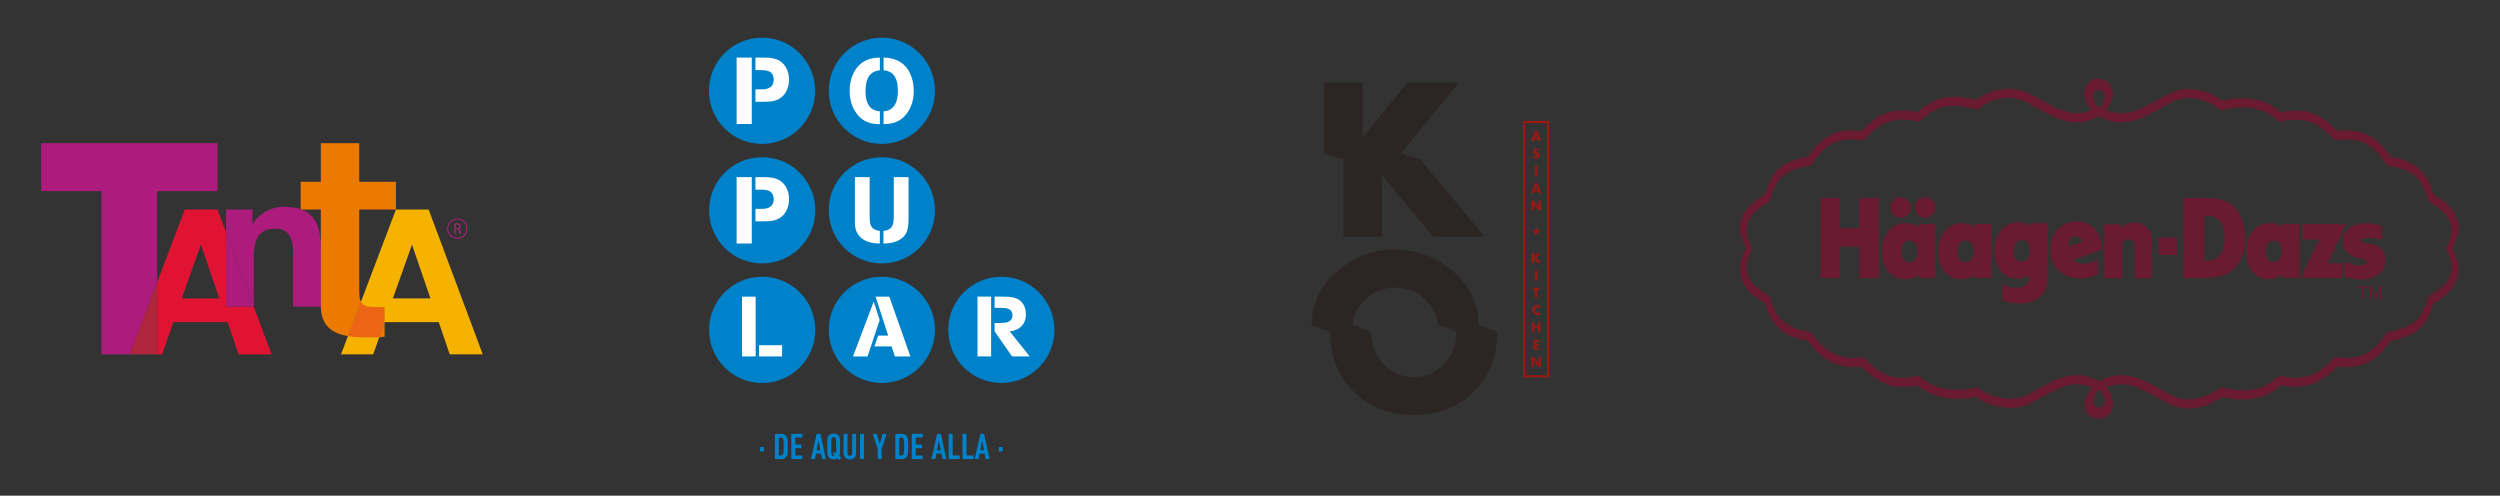 <?xml version="1.0" encoding="utf-8"?>
<!-- Generator: Adobe Illustrator 17.0.0, SVG Export Plug-In . SVG Version: 6.00 Build 0)  -->
<!DOCTYPE svg PUBLIC "-//W3C//DTD SVG 1.1//EN" "http://www.w3.org/Graphics/SVG/1.1/DTD/svg11.dtd">
<svg version="1.1" id="Layer_1" xmlns="http://www.w3.org/2000/svg" xmlns:xlink="http://www.w3.org/1999/xlink" x="0px" y="0px"
	 width="464px" height="92px" viewBox="0 0 464 92" enable-background="new 0 0 464 92" xml:space="preserve">
<rect x="0" y="0" width="464" height="92" fill="#333333" stroke="none"/>
<g>
	<g>
		<path fill="#AD1B7D" d="M52.694,38.381c-2.183,0-4.429,1.014-5.731,3.118h-0.109v-2.612h-4.898v4.259l5.148,13.771v-9.106
			c0-3.812,1.197-5.37,3.994-5.37c2.391,0,3.301,1.522,3.301,4.606v9.871h5.149l-0.001-11.014c-0.029-3.437-0.85-5.985-3.593-7.018
			H55.81v-0.053C54.96,38.538,53.932,38.381,52.694,38.381"/>
		<path fill="#E01333" d="M40.364,38.887h-6.065l-5.131,13.524v13.36h0.913l2.11-5.988h10.054l2.032,5.988h6.137l-3.31-8.853h-5.147
			V43.147L40.364,38.887z M33.734,55.377l3.506-9.865h0.074l3.389,9.865H33.734z"/>
		<polygon fill="#AD1B7D" points="41.956,43.146 41.956,56.919 47.104,56.919 47.104,56.918 		"/>
		<path fill="#F5B300" d="M72.922,55.377h6.968l-3.389-9.865h-0.073L72.922,55.377z M73.488,38.887h6.065l10.05,26.883h-6.137
			l-2.032-5.987H71.38l-2.11,5.987h-5.981L73.488,38.887z"/>
		<path fill="#EC7A01" d="M66.671,26.574h-7.124v7.166H55.81v5.095c0.049,0.017,0.097,0.035,0.145,0.053h3.592l0.001,7.018
			c0,0.066,0.002,0.132,0.002,0.199v10.814h-0.002c0.052,3.591,2.184,4.986,5.024,5.466l2.422-6.384
			c-0.237-0.459-0.323-1.111-0.323-2.019V38.887h6.816V33.74h-6.816V26.574z"/>
		<path fill="#B22425" d="M55.81,38.835v0.052h0.145C55.907,38.869,55.859,38.852,55.81,38.835 M59.548,45.905l0.001,11.014V46.104
			C59.549,46.038,59.549,45.971,59.548,45.905"/>
		<path fill="#EC7A01" d="M71.381,59.784H71.38l-0.992,2.814c0.326-0.02,0.654-0.055,0.993-0.111V59.784z"/>
		<path fill="#EB6515" d="M66.995,56.001l-2.422,6.384c0.986,0.166,2.057,0.222,3.154,0.222c0.618,0,1.168,0.016,1.691,0.016
			c0.329,0,0.649-0.006,0.97-0.026l0.992-2.814h0.002v-2.864c-0.368,0.073-0.603,0.092-0.836,0.092c-0.241,0-0.48-0.02-0.863-0.02
			C68.184,56.991,67.385,56.758,66.995,56.001"/>
		<path fill="#B21F80" d="M83.669,41.233c-0.309,0.309-0.5,0.735-0.5,1.206c0,0.473,0.191,0.899,0.5,1.208
			c0.309,0.309,0.736,0.499,1.207,0.499c0.471,0,0.897-0.19,1.206-0.499c0.309-0.309,0.501-0.735,0.501-1.208
			c0-0.471-0.192-0.897-0.501-1.206c-0.309-0.309-0.735-0.501-1.206-0.501C84.405,40.731,83.979,40.923,83.669,41.233
			 M83.544,43.772c-0.34-0.341-0.552-0.812-0.552-1.333c0-1.038,0.844-1.883,1.884-1.884c1.039,0.001,1.884,0.845,1.884,1.884
			c0,1.043-0.844,1.884-1.884,1.884C84.357,44.323,83.885,44.112,83.544,43.772"/>
		<path fill="#B21F80" d="M84.586,42.362h0.256c0.266,0,0.436-0.148,0.436-0.367c0-0.251-0.181-0.36-0.445-0.36
			c-0.121,0-0.205,0.012-0.247,0.023V42.362z M84.336,41.485c0.127-0.029,0.31-0.044,0.48-0.044c0.266,0,0.441,0.05,0.562,0.159
			c0.095,0.085,0.151,0.217,0.151,0.368c0,0.253-0.162,0.422-0.363,0.491v0.01c0.146,0.052,0.236,0.189,0.284,0.389
			c0.062,0.271,0.108,0.457,0.146,0.53h-0.258c-0.031-0.055-0.073-0.221-0.127-0.461c-0.057-0.267-0.163-0.368-0.389-0.376h-0.237
			v0.838h-0.25V41.485z"/>
		<polygon fill="#AD1B7D" points="40.365,26.574 7.64,26.574 7.64,35.469 18.836,35.469 18.836,65.771 29.169,65.771 24.1,65.771 
			29.169,52.411 29.169,35.469 40.365,35.469 		"/>
		<polygon fill="#AF263D" points="29.169,52.411 24.099,65.771 29.169,65.771 		"/>
	</g>
	<g>
		<circle fill="#0082CA" cx="141.437" cy="16.85" r="9.857"/>
		<circle fill="#0082CA" cx="163.674" cy="39.036" r="9.857"/>
		<circle fill="#0082CA" cx="141.465" cy="39.036" r="9.857"/>
		<rect x="136.718" y="10.69" fill="#FFFFFF" width="2.808" height="12.321"/>
		<path fill="#FFFFFF" d="M140.211,18.895v-2.32h1.246c1.426,0,2.139-0.602,2.139-1.805c0-0.505-0.142-0.911-0.424-1.219
			c-0.331-0.361-0.939-0.541-1.824-0.541h-1.137v-2.32h1.408c0.783,0,1.372,0.039,1.77,0.117c1.101,0.211,1.913,0.755,2.437,1.634
			c0.415,0.686,0.623,1.469,0.623,2.347s-0.207,1.664-0.623,2.356c-0.5,0.843-1.276,1.381-2.329,1.616
			c-0.422,0.09-1.113,0.136-2.077,0.136H140.211z"/>
		<rect x="136.718" y="32.876" fill="#FFFFFF" width="2.808" height="12.321"/>
		<path fill="#FFFFFF" d="M140.211,41.081v-2.319h1.246c1.426,0,2.139-0.602,2.139-1.805c0-0.506-0.142-0.912-0.424-1.219
			c-0.331-0.361-0.939-0.541-1.824-0.541h-1.137v-2.32h1.408c0.783,0,1.372,0.039,1.77,0.117c1.101,0.211,1.913,0.756,2.437,1.634
			c0.415,0.686,0.623,1.468,0.623,2.347c0,0.879-0.207,1.664-0.623,2.356c-0.5,0.843-1.276,1.381-2.329,1.615
			c-0.422,0.091-1.113,0.135-2.077,0.135H140.211z"/>
		<circle fill="#0082CA" cx="163.674" cy="16.85" r="9.858"/>
		<path fill="#FFFFFF" d="M163.304,20.666c-0.661-0.058-1.193-0.25-1.595-0.578c-0.713-0.598-1.07-1.653-1.07-3.165
			c0-2.443,0.888-3.734,2.664-3.872V10.69c-0.512,0-0.98,0.046-1.405,0.138c-1.311,0.282-2.323,0.94-3.035,1.975
			c-0.776,1.133-1.164,2.492-1.164,4.079c0,1.449,0.336,2.711,1.009,3.785c0.764,1.23,1.811,1.981,3.139,2.251
			c0.396,0.08,0.882,0.123,1.457,0.13V20.666z"/>
		<path fill="#FFFFFF" d="M165.538,22.882c1.34-0.305,2.381-1.09,3.121-2.354c0.621-1.052,0.932-2.276,0.932-3.673
			c0-1.218-0.239-2.319-0.716-3.303c-0.42-0.874-1.004-1.546-1.751-2.018c-0.868-0.552-1.911-0.834-3.13-0.845v2.363
			c1.77,0.115,2.656,1.38,2.656,3.794c0,1.42-0.305,2.441-0.914,3.061c-0.465,0.477-1.046,0.73-1.742,0.759v2.38
			C164.586,23.04,165.101,22.985,165.538,22.882z"/>
		<path fill="#FFFFFF" d="M163.299,45.196c-1.133,0-2.07-0.197-2.809-0.59c-0.611-0.329-1.069-0.772-1.374-1.33
			c-0.3-0.552-0.449-1.162-0.449-1.831v-0.872v-7.697h2.739v7.23c0,0.528,0.029,0.96,0.088,1.295
			c0.158,0.869,0.759,1.35,1.805,1.444V45.196z"/>
		<path fill="#FFFFFF" d="M163.968,45.196v-2.351c0.793-0.059,1.332-0.355,1.62-0.889c0.199-0.358,0.299-0.998,0.299-1.92v-7.16
			h2.739v7.635c0,1.028-0.091,1.805-0.274,2.334c-0.246,0.74-0.76,1.321-1.54,1.744C166.061,45,165.113,45.202,163.968,45.196z"/>
		<g>
			<circle fill="#0082CA" cx="163.674" cy="61.223" r="9.858"/>
			<circle fill="#0082CA" cx="185.853" cy="61.223" r="9.858"/>
			<circle fill="#0082CA" cx="141.465" cy="61.223" r="9.858"/>
			<rect x="137.724" y="55.058" fill="#FFFFFF" width="2.527" height="11.092"/>
			<rect x="140.876" y="64.07" fill="#FFFFFF" width="4.274" height="2.081"/>
			<polygon fill="#FFFFFF" points="161.011,66.158 158.319,66.158 162.158,55.969 163.272,59.4 			"/>
			<polygon fill="#FFFFFF" points="165.475,64.288 162.312,64.288 162.971,62.287 164.841,62.287 162.515,55.058 165.053,55.058 
				168.971,66.158 166.093,66.158 			"/>
			<rect x="181.425" y="55.053" fill="#FFFFFF" width="2.528" height="11.095"/>
			<path fill="#FFFFFF" d="M191.113,66.148h-3.275l-3.243-4.641v-1.561h0.951c0.725,0,1.237-0.061,1.536-0.187
				c0.551-0.232,0.828-0.65,0.828-1.252c0-0.574-0.24-0.964-0.722-1.17c-0.298-0.131-0.783-0.196-1.455-0.196h-1.137v-2.089h0.991
				c0.851,0,1.465,0.02,1.844,0.058c0.954,0.092,1.675,0.404,2.164,0.935c0.541,0.59,0.812,1.354,0.812,2.291
				c0,1.166-0.437,2.033-1.309,2.601c-0.472,0.309-1.038,0.499-1.699,0.569L191.113,66.148z"/>
			<path fill="#0082CA" d="M141.141,83.797c-0.041,0-0.069-0.028-0.069-0.069v-0.682c0-0.041,0.027-0.069,0.069-0.069h0.586
				c0.041,0,0.069,0.028,0.069,0.069v0.682c0,0.041-0.027,0.069-0.069,0.069H141.141z M143.812,80.594
				c0-0.041,0.028-0.069,0.069-0.069h1.081c0.613,0,0.971,0.248,1.136,0.75c0.083,0.255,0.117,0.572,0.117,1.591
				c0,1.019-0.035,1.336-0.117,1.591c-0.165,0.503-0.523,0.75-1.136,0.75h-1.081c-0.041,0-0.069-0.027-0.069-0.069V80.594z
				 M144.591,84.54h0.296c0.262,0,0.413-0.103,0.496-0.337c0.055-0.172,0.083-0.4,0.083-1.336c0-0.937-0.027-1.164-0.083-1.336
				c-0.083-0.234-0.234-0.338-0.496-0.338h-0.296c-0.028,0-0.041,0.014-0.041,0.042v3.264
				C144.549,84.499,144.563,84.54,144.591,84.54z M146.863,80.594c0-0.041,0.028-0.069,0.069-0.069h1.921
				c0.041,0,0.069,0.027,0.069,0.069v0.53c0,0.041-0.028,0.069-0.069,0.069h-1.212c-0.028,0-0.041,0.014-0.041,0.042v1.233
				c0,0.028,0.014,0.041,0.041,0.041h1.047c0.041,0,0.069,0.028,0.069,0.069v0.53c0,0.041-0.028,0.069-0.069,0.069h-1.047
				c-0.028,0-0.041,0.014-0.041,0.041v1.281c0,0,0.014,0.041,0.041,0.041h1.212c0.041,0,0.069,0.028,0.069,0.069v0.53
				c0,0.041-0.028,0.069-0.069,0.069h-1.921c-0.041,0-0.069-0.027-0.069-0.069V80.594z M151.552,80.594
				c0.014-0.041,0.034-0.069,0.076-0.069h0.579c0.041,0,0.069,0.027,0.076,0.069l0.992,4.546c0.007,0.041-0.014,0.069-0.055,0.069
				h-0.585c-0.048,0-0.069-0.027-0.076-0.069l-0.186-0.944h-0.93l-0.186,0.944c-0.007,0.041-0.027,0.069-0.076,0.069h-0.585
				c-0.041,0-0.062-0.027-0.055-0.069L151.552,80.594z M152.255,83.576l-0.331-1.743h-0.021l-0.344,1.743H152.255z M155.842,85.332
				c-0.028,0.027-0.069,0.027-0.096,0l-0.324-0.276c-0.186,0.145-0.406,0.214-0.689,0.214c-0.579,0-0.958-0.269-1.109-0.73
				c-0.069-0.206-0.09-0.372-0.09-1.673c0-1.301,0.021-1.467,0.09-1.674c0.152-0.461,0.53-0.73,1.109-0.73
				c0.572,0,0.95,0.269,1.102,0.73c0.069,0.207,0.089,0.372,0.089,1.674c0,1.302-0.034,1.481-0.145,1.722l0.344,0.283
				c0.035,0.027,0.035,0.069,0.014,0.096L155.842,85.332z M154.94,84.582l-0.344-0.283c-0.035-0.028-0.035-0.069-0.014-0.096
				l0.234-0.282c0.027-0.034,0.069-0.041,0.103-0.007l0.262,0.234h0.014v-1.281c0-1.288-0.021-1.343-0.062-1.474
				c-0.048-0.158-0.207-0.261-0.399-0.261c-0.2,0-0.358,0.103-0.407,0.261c-0.041,0.131-0.048,0.186-0.048,1.474
				c0,1.288,0.007,1.35,0.048,1.474c0.048,0.165,0.206,0.269,0.407,0.269C154.816,84.609,154.899,84.595,154.94,84.582z
				 M156.564,84.017v-3.423c0-0.041,0.028-0.069,0.069-0.069h0.599c0.041,0,0.069,0.027,0.069,0.069v3.519
				c0,0.296,0.159,0.489,0.434,0.489c0.275,0,0.427-0.193,0.427-0.489v-3.519c0-0.041,0.028-0.069,0.069-0.069h0.599
				c0.041,0,0.069,0.027,0.069,0.069v3.423c0,0.833-0.441,1.253-1.164,1.253C157.012,85.271,156.564,84.85,156.564,84.017z
				 M159.622,80.594c0-0.041,0.027-0.069,0.069-0.069h0.599c0.041,0,0.069,0.027,0.069,0.069v4.546c0,0.041-0.028,0.069-0.069,0.069
				h-0.599c-0.041,0-0.069-0.027-0.069-0.069V80.594z M162.968,85.208c-0.041,0-0.069-0.027-0.069-0.069v-1.853l-0.895-2.693
				c-0.014-0.041,0-0.069,0.055-0.069h0.607c0.048,0,0.069,0.021,0.083,0.069l0.524,1.811h0.02l0.51-1.811
				c0.014-0.048,0.034-0.069,0.083-0.069h0.592c0.055,0,0.069,0.027,0.055,0.069l-0.895,2.693v1.853
				c0,0.041-0.028,0.069-0.069,0.069H162.968z M166.17,80.594c0-0.041,0.027-0.069,0.069-0.069h1.081
				c0.613,0,0.971,0.248,1.136,0.75c0.083,0.255,0.117,0.572,0.117,1.591c0,1.019-0.035,1.336-0.117,1.591
				c-0.165,0.503-0.523,0.75-1.136,0.75h-1.081c-0.041,0-0.069-0.027-0.069-0.069V80.594z M166.948,84.54h0.296
				c0.262,0,0.413-0.103,0.496-0.337c0.055-0.172,0.083-0.4,0.083-1.336c0-0.937-0.028-1.164-0.083-1.336
				c-0.083-0.234-0.234-0.338-0.496-0.338h-0.296c-0.028,0-0.041,0.014-0.041,0.042v3.264
				C166.907,84.499,166.921,84.54,166.948,84.54z M169.22,80.594c0-0.041,0.028-0.069,0.069-0.069h1.921
				c0.041,0,0.069,0.027,0.069,0.069v0.53c0,0.041-0.028,0.069-0.069,0.069h-1.212c-0.027,0-0.041,0.014-0.041,0.042v1.233
				c0,0.028,0.014,0.041,0.041,0.041h1.047c0.041,0,0.069,0.028,0.069,0.069v0.53c0,0.041-0.027,0.069-0.069,0.069h-1.047
				c-0.027,0-0.041,0.014-0.041,0.041v1.281c0,0,0.014,0.041,0.041,0.041h1.212c0.041,0,0.069,0.028,0.069,0.069v0.53
				c0,0.041-0.028,0.069-0.069,0.069h-1.921c-0.041,0-0.069-0.027-0.069-0.069V80.594z M173.91,80.594
				c0.014-0.041,0.034-0.069,0.076-0.069h0.579c0.041,0,0.069,0.027,0.076,0.069l0.992,4.546c0.007,0.041-0.014,0.069-0.055,0.069
				h-0.585c-0.048,0-0.069-0.027-0.076-0.069l-0.186-0.944h-0.93l-0.186,0.944c-0.007,0.041-0.027,0.069-0.076,0.069h-0.585
				c-0.041,0-0.062-0.027-0.055-0.069L173.91,80.594z M174.612,83.576l-0.331-1.743h-0.021l-0.344,1.743H174.612z M176.078,80.594
				c0-0.041,0.027-0.069,0.069-0.069h0.599c0.041,0,0.069,0.027,0.069,0.069v3.905c0,0,0.014,0.041,0.041,0.041h1.212
				c0.042,0,0.069,0.028,0.069,0.069v0.53c0,0.041-0.027,0.069-0.069,0.069h-1.921c-0.042,0-0.069-0.027-0.069-0.069V80.594z
				 M178.64,80.594c0-0.041,0.027-0.069,0.069-0.069h0.599c0.042,0,0.069,0.027,0.069,0.069v3.905c0,0,0.014,0.041,0.041,0.041
				h1.212c0.041,0,0.069,0.028,0.069,0.069v0.53c0,0.041-0.027,0.069-0.069,0.069h-1.921c-0.041,0-0.069-0.027-0.069-0.069V80.594z
				 M181.931,80.594c0.014-0.041,0.034-0.069,0.076-0.069h0.578c0.041,0,0.069,0.027,0.076,0.069l0.992,4.546
				c0.007,0.041-0.014,0.069-0.055,0.069h-0.585c-0.048,0-0.069-0.027-0.076-0.069l-0.186-0.944h-0.93l-0.186,0.944
				c-0.007,0.041-0.028,0.069-0.075,0.069h-0.585c-0.042,0-0.062-0.027-0.055-0.069L181.931,80.594z M182.634,83.576l-0.33-1.743
				h-0.021l-0.344,1.743H182.634z M185.456,83.797c-0.041,0-0.069-0.028-0.069-0.069v-0.682c0-0.041,0.028-0.069,0.069-0.069h0.585
				c0.041,0,0.069,0.028,0.069,0.069v0.682c0,0.041-0.028,0.069-0.069,0.069H185.456z"/>
		</g>
	</g>
	<g>
		<g>
			<polygon fill="#2B2523" points="249.336,43.917 256.48,43.917 256.479,32.546 256.478,32.539 266.001,43.917 275.528,43.917 
				263.623,29.629 260.049,28.438 270.77,15.337 261.252,15.337 252.907,25.493 252.909,15.337 245.76,15.337 245.76,28.44 
				249.334,29.633 			"/>
		</g>
		<g>
			<path fill="#2B2523" d="M274.427,60.267c-0.122-4.012-1.692-7.308-4.713-9.892c-3.15-2.69-6.746-4.049-10.788-4.073V46.3
				c-4.044,0-7.64,1.384-10.79,4.075c-3.023,2.584-4.596,5.88-4.717,9.892c0.09,0.032,2.543,1.027,3.458,1.388
				c0,4.539,1.463,8.161,4.389,11.037c2.927,2.879,6.635,4.316,11.125,4.316c4.512,0,8.226-1.437,11.139-4.316
				c2.914-2.876,4.372-6.526,4.372-11.064C277.167,61.318,274.427,60.267,274.427,60.267z M267.99,67.591
				c-1.55,1.591-3.415,2.387-5.598,2.387c-2.184,0-4.05-0.794-5.599-2.381c-1.55-1.588-2.325-3.584-2.325-5.99
				c-0.798-0.309-3.443-1.34-3.443-1.34c0.134-1.713,0.9-3.25,2.302-4.609c1.55-1.5,3.417-2.263,5.6-2.287
				c2.181,0,4.048,0.753,5.599,2.257c1.408,1.367,2.198,2.867,2.328,4.593c1.078,0.425,3.108,1.225,3.46,1.367
				C270.313,63.998,269.539,66,267.99,67.591z"/>
		</g>
		<g>
			<g>
				<path fill="#971915" d="M284.782,25.871l-0.125,0.315h-0.502l0.701-1.818h0.516l0.685,1.818h-0.504l-0.119-0.315H284.782z
					 M285.113,24.93h-0.006l-0.195,0.579h0.392L285.113,24.93z"/>
			</g>
			<g>
				<path fill="#971915" d="M285.703,27.686l-0.188,0.367c-0.043-0.035-0.092-0.064-0.146-0.086
					c-0.054-0.022-0.111-0.033-0.168-0.033l-0.018,0.001c-0.02,0.002-0.028,0.002-0.028,0.002c-0.047,0.012-0.082,0.029-0.112,0.052
					c-0.03,0.025-0.045,0.057-0.045,0.097c0,0.038,0.014,0.07,0.043,0.094c0.029,0.023,0.06,0.041,0.094,0.056l0.026,0.007
					l0.047,0.016l0.122,0.035c0.126,0.038,0.233,0.094,0.318,0.168c0.086,0.073,0.129,0.183,0.129,0.331v0.013v0.02
					c-0.003,0.09-0.018,0.171-0.044,0.25c-0.029,0.081-0.076,0.149-0.144,0.207c-0.06,0.053-0.13,0.092-0.206,0.118
					c-0.078,0.025-0.157,0.041-0.237,0.047l-0.038,0.001l-0.023,0.001c-0.125,0-0.236-0.018-0.345-0.053
					c-0.111-0.037-0.213-0.086-0.305-0.151l0.203-0.384c0.06,0.053,0.125,0.098,0.195,0.135c0.071,0.037,0.145,0.056,0.225,0.056
					h0.006h0.013c0.053-0.003,0.102-0.02,0.144-0.05c0.045-0.029,0.066-0.075,0.066-0.133c0-0.045-0.018-0.082-0.054-0.109
					c-0.036-0.027-0.077-0.049-0.121-0.065c0,0-0.039-0.011-0.058-0.019c-0.02-0.005-0.036-0.01-0.036-0.01l-0.027-0.008
					l-0.012-0.004c-0.143-0.04-0.256-0.092-0.342-0.155c-0.086-0.064-0.128-0.18-0.128-0.352c0-0.186,0.059-0.333,0.177-0.444
					c0.118-0.111,0.268-0.167,0.45-0.167c0.038,0,0.075,0.003,0.113,0.006c0.039,0.005,0.077,0.011,0.115,0.02
					c0.061,0.014,0.122,0.03,0.18,0.052c0.058,0.021,0.113,0.045,0.161,0.072V27.686z"/>
			</g>
			<g>
				<path fill="#971915" d="M285.342,32.62h-0.474v-1.819h0.474V32.62z"/>
			</g>
			<g>
				<path fill="#971915" d="M284.782,35.521l-0.125,0.316h-0.502l0.701-1.82h0.516l0.685,1.82h-0.504l-0.119-0.316H284.782z
					 M285.113,34.58h-0.006l-0.195,0.579h0.392L285.113,34.58z"/>
			</g>
			<g>
				<path fill="#971915" d="M284.198,37.235h0.473l0.866,1.112h0.005v-1.112h0.473v1.818h-0.473l-0.866-1.115h-0.005v1.115h-0.473
					V37.235z"/>
			</g>
			<g>
				<path fill="#971915" d="M285.304,46.992h0.587l-0.725,0.86l0.791,0.958h-0.614l-0.61-0.788h-0.006v0.788h-0.472v-1.818h0.472
					v0.75h0.006L285.304,46.992z"/>
			</g>
			<g>
				<path fill="#971915" d="M285.342,52.027h-0.474v-1.818h0.474V52.027z"/>
			</g>
			<g>
				<path fill="#971915" d="M285.342,55.243h-0.474v-1.418h-0.391v-0.401h1.256v0.401h-0.391V55.243z"/>
			</g>
			<g>
				<path fill="#971915" d="M285.802,56.685v0.566c-0.048-0.065-0.109-0.113-0.183-0.147c-0.075-0.034-0.151-0.051-0.232-0.051
					c-0.143,0-0.261,0.05-0.351,0.147c-0.09,0.097-0.133,0.217-0.133,0.359c0,0.143,0.045,0.26,0.135,0.354
					c0.092,0.093,0.211,0.14,0.358,0.14c0.077,0,0.15-0.018,0.224-0.052c0.073-0.035,0.133-0.082,0.183-0.141v0.564
					c-0.043,0.015-0.084,0.027-0.123,0.038c-0.039,0.01-0.076,0.018-0.113,0.027c-0.029,0.006-0.059,0.011-0.089,0.015
					c-0.029,0.002-0.06,0.004-0.092,0.004c-0.127,0-0.249-0.023-0.365-0.069c-0.118-0.045-0.223-0.111-0.318-0.196
					c-0.1-0.09-0.174-0.195-0.221-0.31c-0.047-0.117-0.071-0.243-0.071-0.378c0-0.124,0.023-0.244,0.067-0.36
					c0.046-0.116,0.114-0.218,0.2-0.306c0.088-0.09,0.189-0.16,0.308-0.212c0.116-0.051,0.238-0.08,0.363-0.082h0.011h0.007
					c0.079,0,0.153,0.008,0.224,0.023c0.072,0.017,0.142,0.04,0.212,0.069V56.685z"/>
			</g>
			<g>
				<path fill="#971915" d="M285.446,60.56v-0.703h0.474v1.82h-0.474v-0.745h-0.681v0.745h-0.473v-1.82h0.473v0.703H285.446z"/>
			</g>
			<g>
				<path fill="#971915" d="M285.06,63.475v0.304h0.534v0.4h-0.534v0.314h0.562v0.401h-1.035v-1.82h1.035v0.401H285.06z"/>
			</g>
			<g>
				<path fill="#971915" d="M284.198,66.291h0.473l0.866,1.111h0.005v-1.111h0.473v1.818h-0.473l-0.866-1.114h-0.005v1.114h-0.473
					V66.291z"/>
			</g>
			<g>
				<polygon fill="#971915" points="285.105,42.148 285.29,42.72 285.892,42.72 285.405,43.072 285.592,43.644 285.105,43.291 
					284.619,43.644 284.805,43.072 284.319,42.72 284.92,42.72 				"/>
			</g>
			<g>
				<path fill="#971915" d="M287.531,70.046h-4.852V22.432h4.852V70.046z M283.094,69.631h4.021V22.846h-4.021V69.631z"/>
			</g>
		</g>
	</g>
	<g>
		<path fill="#6A1B32" d="M456.36,42.257c-0.011-1.667-0.962-3.26-2.375-4.539c-0.068-0.06-0.136-0.121-0.204-0.18
			c-0.095-0.08-0.191-0.161-0.291-0.239c-0.555-0.445-1.167-0.84-1.809-1.178c-1.104-3.503-2.496-5.876-7.307-6.875
			c-0.14-0.029-0.285-0.059-0.432-0.086c-0.073-0.014-0.147-0.027-0.224-0.04c-0.017-0.023-0.035-0.048-0.052-0.072
			c-0.117-0.16-0.232-0.325-0.354-0.49c-0.344-0.47-0.715-0.956-1.146-1.431l-0.066-0.076l-0.063-0.062
			c-0.947-1.016-2.166-1.942-3.92-2.426c-0.391-0.107-0.81-0.192-1.259-0.251c-0.47-0.063-0.971-0.096-1.511-0.096h-0.027
			c-0.492,0-1.014,0.024-1.57,0.082c-0.51-0.531-1.067-1.097-1.711-1.624c-1.399-1.165-3.215-2.135-5.926-2.135h-0.007
			c-0.84,0-1.76,0.093-2.77,0.294c-1.016-0.904-2.13-1.544-3.304-1.96c-0.297-0.105-0.602-0.197-0.906-0.275
			c-0.437-0.113-0.881-0.195-1.329-0.253c-0.521-0.066-1.048-0.098-1.579-0.098h-0.037c-1.222,0-2.47,0.159-3.722,0.428
			c-1.302-1.082-3.692-2.124-6.246-2.138c-1.068,0-2.167,0.193-3.189,0.67c-1.124,0.529-2.17,1.114-3.171,1.665
			c-2.113,1.158-4.022,2.16-6.02,2.16c-0.02,0-0.039,0-0.06-0.001h-0.052c-0.905-0.005-1.854-0.192-2.905-0.664
			c0.157-0.159,0.301-0.34,0.431-0.516c0.213-0.313,0.396-0.652,0.541-0.978c0.116-0.261,0.21-0.515,0.278-0.743
			c0.067-0.238,0.102-0.482,0.102-0.721c-0.009-1.324-0.988-2.757-2.636-2.768h-0.056c-0.831,0.005-1.518,0.35-1.958,0.86
			c-0.453,0.518-0.667,1.181-0.667,1.825c0,0.271,0.039,0.539,0.114,0.801c0.068,0.23,0.165,0.484,0.285,0.745
			c0.15,0.33,0.34,0.672,0.563,0.985c0.139,0.186,0.289,0.369,0.457,0.536c-1.027,0.454-1.959,0.632-2.844,0.636h-0.011
			c-1.993,0-3.904-0.999-6.018-2.157c-1.001-0.551-2.048-1.136-3.171-1.665c-1.044-0.492-2.219-0.702-3.393-0.702
			c-2.233,0.001-4.481,0.766-5.98,2.036c-0.219-0.046-0.427-0.088-0.64-0.131c-1.241-0.26-2.402-0.442-3.542-0.442h-0.047
			c-1.063,0-2.098,0.175-3.129,0.571c-0.254,0.098-0.506,0.208-0.762,0.333c-0.159,0.077-0.318,0.161-0.477,0.25
			c-0.355,0.199-0.71,0.427-1.068,0.683c-0.425,0.302-0.851,0.632-1.281,1.027c-0.54-0.109-1.053-0.187-1.539-0.236
			c-0.462-0.055-0.901-0.082-1.327-0.082h-0.017c-3.106,0-5.191,1.395-7.53,3.785c-0.631-0.064-1.22-0.101-1.772-0.101h-0.053
			c-1.165,0-2.154,0.161-3.02,0.459c-0.279,0.097-0.545,0.204-0.801,0.33c-1.727,0.834-2.973,2.288-4.323,4.135
			c-2.594,0.455-4.29,1.159-5.477,2.304c-0.239,0.234-0.457,0.482-0.657,0.749c-0.078,0.102-0.155,0.207-0.226,0.317
			c-0.178,0.264-0.34,0.543-0.493,0.839c-0.352,0.68-0.65,1.446-0.945,2.314c-0.054,0.155-0.107,0.315-0.161,0.478
			c-0.496,0.261-0.975,0.558-1.423,0.883c-1.884,1.371-3.241,3.259-3.252,5.254c-0.01,1.539,0.867,3.024,1.228,3.901
			c-0.201,0.488-0.889,1.343-1.096,2.906c-0.054,0.389-0.075,0.823-0.054,1.304c0.015,0.293,0.054,0.583,0.117,0.866
			c0.451,2.038,2.136,3.761,4.478,4.994c0.054,0.166,0.108,0.33,0.164,0.491c0.051,0.15,0.103,0.299,0.157,0.445
			c0.136,0.366,0.277,0.715,0.431,1.046c1.254,2.74,3.165,4.328,7.218,5.021c1.037,1.401,2.139,2.568,3.424,3.412
			c0.248,0.163,0.505,0.314,0.768,0.453c0.634,0.332,1.311,0.588,2.047,0.762c0.171,0.041,0.346,0.075,0.523,0.108
			c0.567,0.098,1.165,0.151,1.8,0.151h0.029c0.441,0,0.894-0.025,1.368-0.072c0.057,0.058,0.114,0.116,0.171,0.172
			c0.1,0.101,0.202,0.2,0.303,0.298c2.154,2.074,4.294,3.287,7.21,3.287h0.025c0.839,0,1.734-0.094,2.705-0.291
			c0.279,0.243,0.572,0.468,0.877,0.673c0.255,0.171,0.517,0.327,0.786,0.476c1.76,0.948,3.825,1.363,5.876,1.363
			c1.129,0,2.26-0.128,3.344-0.355c1.472,1.198,4.129,2.007,6.547,2.019c1.038-0.003,2.044-0.158,2.889-0.548
			c3.491-1.642,6.248-3.825,9.187-3.825h0.06c0.887,0.003,1.819,0.183,2.851,0.638c-0.168,0.165-0.319,0.346-0.459,0.535
			c-0.397,0.56-0.69,1.204-0.847,1.729c-0.076,0.262-0.111,0.528-0.111,0.8c0,0.644,0.21,1.308,0.664,1.827
			c0.439,0.509,1.126,0.855,1.958,0.861h0.056c1.648-0.013,2.628-1.445,2.636-2.768c0-0.239-0.034-0.482-0.1-0.722
			c-0.156-0.512-0.436-1.154-0.822-1.722c-0.13-0.177-0.271-0.355-0.429-0.512c1.05-0.474,1.999-0.662,2.904-0.666h0.06
			c1.308,0,2.578,0.432,3.892,1.055c0.989,0.47,2.003,1.046,3.078,1.632c0.125,0.068,0.255,0.136,0.383,0.205
			c0.591,0.318,1.202,0.635,1.838,0.933c1,0.467,2.072,0.65,3.11,0.65c0.521-0.002,1.032-0.048,1.528-0.128
			c1.651-0.267,3.117-0.899,4.116-1.519c0.121-0.076,0.236-0.152,0.343-0.226c0.119-0.082,0.23-0.165,0.332-0.245
			c1.324,0.289,2.625,0.476,3.901,0.476h0.034c2.451,0,4.823-0.732,6.95-2.634c0.187,0.037,0.371,0.069,0.551,0.098
			c0.73,0.118,1.416,0.175,2.064,0.175h0.009c0.186,0,0.365-0.005,0.545-0.014c3.225-0.164,5.345-1.79,7.243-3.725
			c0.54,0.058,1.05,0.084,1.535,0.084h0.013c0.721,0,1.381-0.061,1.985-0.171c0.234-0.043,0.46-0.092,0.679-0.15v-0.002
			c1.442-0.376,2.539-1.054,3.432-1.847c0.955-0.85,1.672-1.835,2.324-2.728c0.082-0.014,0.162-0.029,0.244-0.043
			c0.311-0.057,0.609-0.121,0.894-0.19c0.147-0.036,0.289-0.072,0.429-0.11c0.708-0.191,1.33-0.418,1.88-0.677
			c0.453-0.212,0.857-0.45,1.223-0.707c1.806-1.277,2.602-3.079,3.294-5.275c2.671-1.405,4.487-3.442,4.598-5.862
			c0.114-2.421-0.898-3.602-1.149-4.211C455.492,45.281,456.368,43.797,456.36,42.257z M389.568,16.696h0.019
			c0.663,0.005,1.096,0.654,1.099,1.299c0,0.11-0.01,0.218-0.041,0.317c-0.042,0.159-0.11,0.358-0.196,0.559
			c-0.079,0.185-0.176,0.371-0.283,0.526c-0.149,0.212-0.259,0.306-0.388,0.431l-0.214,0.166l-0.196-0.155
			c-0.125-0.105-0.25-0.236-0.38-0.446c-0.106-0.156-0.209-0.342-0.292-0.523c-0.09-0.203-0.162-0.401-0.204-0.559
			c-0.031-0.121-0.052-0.25-0.052-0.381C388.464,17.289,388.792,16.708,389.568,16.696z M389.64,75.648h-0.019
			c-0.78-0.013-1.104-0.59-1.129-1.236c0-0.131,0.022-0.261,0.052-0.381c0.079-0.298,0.269-0.749,0.498-1.081
			c0.125-0.21,0.244-0.323,0.359-0.428l0.23-0.185l0.232,0.179c0.13,0.111,0.223,0.216,0.354,0.43
			c0.215,0.331,0.397,0.78,0.48,1.085c0.027,0.103,0.038,0.209,0.038,0.317C390.734,74.994,390.3,75.643,389.64,75.648z
			 M451.025,54.741l-0.182,0.096l-0.052,0.17c-1.254,3.693-2.073,5.633-7.445,6.584l-0.227,0.041L443,61.797
			c-1.686,2.262-3.268,4.631-7.663,4.641c-0.516,0-1.076-0.029-1.686-0.105l-0.302-0.031l-0.188,0.196
			c-2.04,2.095-3.993,3.603-7.174,3.604c-0.795,0-1.677-0.092-2.662-0.308l-0.319-0.07l-0.212,0.202
			c-2.052,1.903-4.12,2.535-6.419,2.544c-1.246,0-2.555-0.2-3.935-0.514l-0.32-0.072l-0.219,0.205
			c-0.745,0.72-3.258,2.031-5.714,2.031c-0.019,0-0.035,0-0.055,0c-0.889-0.002-1.765-0.159-2.592-0.543
			c-3.377-1.541-6.186-3.912-9.791-3.944h-0.016c-1.31,0-2.691,0.342-4.145,1.138c-1.461-0.796-2.843-1.138-4.157-1.138
			c-3.609,0.032-6.413,2.403-9.789,3.944c-0.629,0.293-1.461,0.439-2.378,0.439h-0.046c-2.229,0-4.876-0.894-5.941-1.928
			l-0.225-0.205l-0.32,0.072c-1.094,0.251-2.239,0.388-3.373,0.388c-2.623,0-5.163-0.72-6.974-2.418l-0.217-0.202l-0.32,0.07
			c-1.029,0.223-1.933,0.329-2.753,0.329c-2.8-0.008-4.707-1.195-7.079-3.625l-0.191-0.196l-0.302,0.031
			c-0.539,0.062-1.044,0.095-1.523,0.095c-3.498-0.007-5.597-1.64-7.823-4.631l-0.119-0.166l-0.23-0.039
			c-4.856-0.863-6.054-2.482-7.447-6.584l-0.049-0.17l-0.181-0.096h0.008c-0.276-0.141-0.538-0.286-0.786-0.438
			c-2.078-1.255-3.205-2.809-3.21-4.701c0-0.982,0.301-2.071,0.98-3.257l0.104-0.19l-0.104-0.181
			c-0.658-1.169-0.948-2.229-0.948-3.189c0.004-1.936,1.168-3.52,3.178-4.744c0.249-0.153,0.51-0.299,0.786-0.438h-0.008
			l0.181-0.089l0.049-0.166c0.683-2.109,1.303-3.545,2.328-4.527c1.024-0.985,2.493-1.621,5.119-2.064l0.23-0.042l0.119-0.164
			c2.304-3.09,3.735-4.648,7.422-4.666c0.579,0,1.219,0.04,1.923,0.125l0.304,0.035l0.191-0.193
			c2.422-2.493,4.167-3.653,6.917-3.656c0.849,0,1.803,0.11,2.915,0.355l0.32,0.068l0.217-0.204
			c2.299-2.134,4.123-2.762,6.196-2.771c1.258,0,2.632,0.253,4.222,0.617l0.32,0.076l0.221-0.207c0.571-0.544,1.328-1,2.177-1.331
			c1.005-0.398,2.136-0.623,3.239-0.623h0.006c1.019,0,2.018,0.19,2.877,0.59l0.065,0.032c3.348,1.55,6.137,3.885,9.719,3.911h0.015
			c1.313,0,2.69-0.341,4.147-1.133c1.454,0.792,2.837,1.133,4.145,1.133h0.016c3.583-0.025,6.378-2.36,9.724-3.911
			c0.02-0.014,0.044-0.022,0.067-0.032c0.846-0.392,1.75-0.556,2.672-0.56h0.024c1.074,0,2.159,0.24,3.113,0.592
			c1.099,0.399,2.024,0.954,2.553,1.456l0.216,0.209l0.323-0.074c1.296-0.294,2.559-0.463,3.76-0.463
			c2.44,0.004,4.633,0.674,6.594,2.488l0.212,0.204l0.319-0.068c1.065-0.229,1.995-0.328,2.817-0.328
			c3.575,0,5.282,1.842,7.02,3.629l0.188,0.193l0.302-0.035c0.621-0.075,1.196-0.107,1.721-0.107
			c4.505,0.007,5.996,2.462,7.628,4.648l0.118,0.162l0.227,0.044c5.247,0.932,6.151,2.786,7.445,6.591l0.052,0.166l0.182,0.089
			c2.485,1.277,3.958,3.007,3.963,5.182c0,0.96-0.294,2.021-0.949,3.189l-0.104,0.181l0.104,0.19
			c0.676,1.187,0.978,2.275,0.978,3.257C455.013,51.721,453.601,53.415,451.025,54.741z"/>
		<g>
			<polygon fill="#6A1B32" points="438.655,55.489 438.333,55.489 438.333,53.414 437.537,53.414 437.537,53.138 439.452,53.138 
				439.452,53.414 438.655,53.414 			"/>
			<g>
				<polygon fill="#6A1B32" points="348.728,51.613 345.115,51.613 345.127,45.764 341.515,45.764 341.511,51.603 337.915,51.596 
					337.915,36.765 341.515,36.765 341.52,42.347 345.077,42.347 345.077,36.775 348.718,36.775 				"/>
				<g>
					<path fill="#6A1B32" d="M357.271,40.423c-1.047,0-1.894-0.85-1.894-1.894c0-1.047,0.847-1.894,1.894-1.894
						c1.046,0,1.892,0.847,1.892,1.894C359.163,39.573,358.316,40.423,357.271,40.423"/>
					<path fill="#6A1B32" d="M352.767,40.423c-1.047,0-1.894-0.85-1.894-1.894c0-1.047,0.847-1.894,1.894-1.894
						c1.044,0,1.892,0.847,1.892,1.894C354.659,39.573,353.811,40.423,352.767,40.423"/>
					<path fill="#6A1B32" d="M353.547,51.823c-0.603,0-1.206-0.122-1.744-0.35c-1.743-0.821-2.444-2.664-2.504-4.466
						c-0.118-2.163,0.682-4.244,2.642-5.245c0.498-0.218,1.12-0.353,1.742-0.353c0.806,0,1.612,0.227,2.143,0.794l0.098-0.622h3.265
						v9.995h-3.123l-0.08-0.582C355.31,51.563,354.428,51.823,353.547,51.823 M354.361,44.648c-0.171,0-1.482,0.064-1.482,2.029
						c0,0-0.202,2.002,1.55,2.002l0.019,0.002c0.171,0,1.434-0.068,1.434-2.028c0,0,0.224-1.953-1.503-2.005H354.361"/>
					<path fill="#6A1B32" d="M374.857,56.319c-1.139,0-2.291-0.219-3.249-0.547l-0.006-2.898c0.742,0.289,1.681,0.559,2.582,0.559
						c0.725,0,1.429-0.175,1.984-0.66c0.419-0.439,0.501-1.121,0.381-1.72c-0.597,0.447-1.4,0.672-2.197,0.672
						c-0.489,0-0.974-0.084-1.408-0.253c-1.902-0.762-2.784-2.781-2.784-4.745c0.023-1.983,0.622-3.926,2.403-4.967
						c0.559-0.293,1.281-0.474,1.997-0.474c0.796,0,1.586,0.226,2.128,0.774l0.101-0.622h3.275l-0.012,10.174
						c-0.04,1.443-0.521,2.724-1.642,3.667C377.457,56.03,376.167,56.319,374.857,56.319 M375.207,44.523
						c-0.177,0-1.482,0.067-1.482,2.03c0,0-0.2,2.001,1.552,2.001h0.017c0.166,0,1.435-0.064,1.435-2.026
						c0,0,0.222-1.954-1.504-2.005H375.207"/>
					<path fill="#6A1B32" d="M421.143,51.823c-0.605,0-1.209-0.122-1.745-0.35c-1.742-0.821-2.443-2.664-2.504-4.466
						c-0.119-2.163,0.681-4.244,2.646-5.245c0.494-0.218,1.118-0.353,1.738-0.353c0.808,0,1.614,0.227,2.147,0.794l0.098-0.622
						h3.263v9.995h-3.123l-0.079-0.582C422.905,51.563,422.025,51.823,421.143,51.823 M421.958,44.648
						c-0.173,0-1.48,0.064-1.48,2.029c0,0-0.202,2.002,1.547,2.002c0,0,0.006,0.002,0.019,0.002c0.171,0,1.434-0.068,1.434-2.028
						c0,0,0.226-1.953-1.503-2.005H421.958"/>
				</g>
				<polygon fill="#6A1B32" points="434.791,51.582 427.081,51.582 430.385,44.449 427.331,44.449 427.331,41.582 435.402,41.582 
					432.036,48.88 434.791,48.88 				"/>
				<g>
					<path fill="#6A1B32" d="M438.24,51.89c-0.267,0-0.551-0.018-0.848-0.056c0,0-2.027-0.324-2.177-0.526V48.53
						c0,0,1.35,0.701,2.503,0.727h0.023c0.185,0,1.384-0.023,1.428-0.577c0,0,0.126-0.501-1.276-0.753c0,0-1.901-0.186-2.79-1.789
						c0,0-0.812-2.039,0.662-3.567c0,0,1.081-1.134,2.805-1.134c0.086,0,0.173,0.003,0.263,0.009h0.031
						c0.246,0,1.866,0.02,3.16,0.55v2.579c0,0-0.954-0.476-2.166-0.476c-0.15,0-0.307,0.008-0.463,0.024h-0.016
						c-0.13,0-1.06,0.021-1.06,0.628c0,0-0.101,0.348,1,0.449c0,0,1.729,0.023,2.754,1.051c0,0,0.801,0.826,0.701,2.053
						c0,0,0.074,1.852-1.626,2.828C441.147,51.133,440.03,51.89,438.24,51.89"/>
				</g>
				<rect x="400.627" y="44.072" fill="#6A1B32" width="3.408" height="3.256"/>
				<g>
					<path fill="#6A1B32" d="M399.451,51.633h-3.203v-6.108c0,0-0.101-1.025-1.102-1.077c-0.058-0.003-0.114-0.005-0.17-0.005
						c-0.82,0-1.045,0.354-1.104,1.082v6.096h-3.298V41.621h2.972l0.126,0.624c0,0,0.975-0.825,2-0.875c0,0,0.216-0.034,0.533-0.034
						c0.453,0,1.115,0.069,1.645,0.409c0,0,1.402,0.602,1.6,2.604V51.633z"/>
					<path fill="#6A1B32" d="M363.983,51.823c-0.604,0-1.208-0.122-1.745-0.35c-1.74-0.821-2.441-2.664-2.503-4.466
						c-0.118-2.163,0.681-4.244,2.643-5.245c0.496-0.218,1.118-0.353,1.74-0.353c0.807,0,1.612,0.227,2.142,0.794l0.103-0.622h3.265
						v9.995h-3.125l-0.079-0.582C365.745,51.563,364.864,51.823,363.983,51.823 M364.796,44.648c-0.171,0-1.482,0.064-1.482,2.029
						c0,0-0.199,2.002,1.552,2.002l0.019,0.002c0.172,0,1.432-0.068,1.432-2.028c0,0,0.225-1.953-1.5-2.005H364.796"/>
					<path fill="#6A1B32" d="M409.663,51.607h-4.355V36.764h4.654c0.041,0,0.084-0.001,0.125-0.001c2.139,0,3.654,0.952,3.654,0.952
						c3.03,1.678,2.98,6.307,2.98,6.307c-0.076,5.259-3.003,6.561-3.003,6.561C412.441,51.483,409.663,51.607,409.663,51.607
						 M409.114,40.093v8.234h1.001c0,0,1.05-0.023,1.699-0.774c0,0,1.076-0.926,1.076-3.357c0-0.074-0.012-2.729-1.276-3.528
						c0,0-0.585-0.576-1.526-0.576H409.114z"/>
					<path fill="#6A1B32" d="M386.047,51.671c-1.413,0-2.819-0.408-3.833-1.299c-1.561-1.403-1.818-3.432-1.557-5.462
						c0.372-1.695,1.817-3.31,3.519-3.67c0.402-0.084,0.803-0.126,1.198-0.126c1.688,0,3.235,0.769,4.046,2.329
						c0.499,0.888,0.604,1.86,0.683,2.884l-5.344,1.92c0.444,0.531,1.114,0.717,1.824,0.717c0.63,0,1.29-0.147,1.851-0.328
						l0.887-0.404l0.003,2.659C388.367,51.397,387.203,51.671,386.047,51.671 M385.261,43.887c-0.77,0-1.397,0.648-1.397,1.453
						c0,0.153,0.023,0.306,0.069,0.446l2.652-0.916C386.399,44.3,385.877,43.887,385.261,43.887"/>
				</g>
				<g>
					<path fill="#6A1B32" d="M441.998,55.489h-0.312v-1.392c0-0.068,0.014-0.366,0.014-0.584h-0.014l-0.66,1.976h-0.312
						l-0.667-1.974h-0.005c0,0.216,0.005,0.514,0.005,0.582v1.392h-0.311v-2.352h0.457l0.677,1.988h0.003l0.674-1.988h0.451V55.489z
						"/>
				</g>
			</g>
		</g>
	</g>
</g>
<g>
</g>
<g>
</g>
<g>
</g>
<g>
</g>
<g>
</g>
<g>
</g>
<g>
</g>
<g>
</g>
<g>
</g>
<g>
</g>
<g>
</g>
<g>
</g>
<g>
</g>
<g>
</g>
<g>
</g>
</svg>
